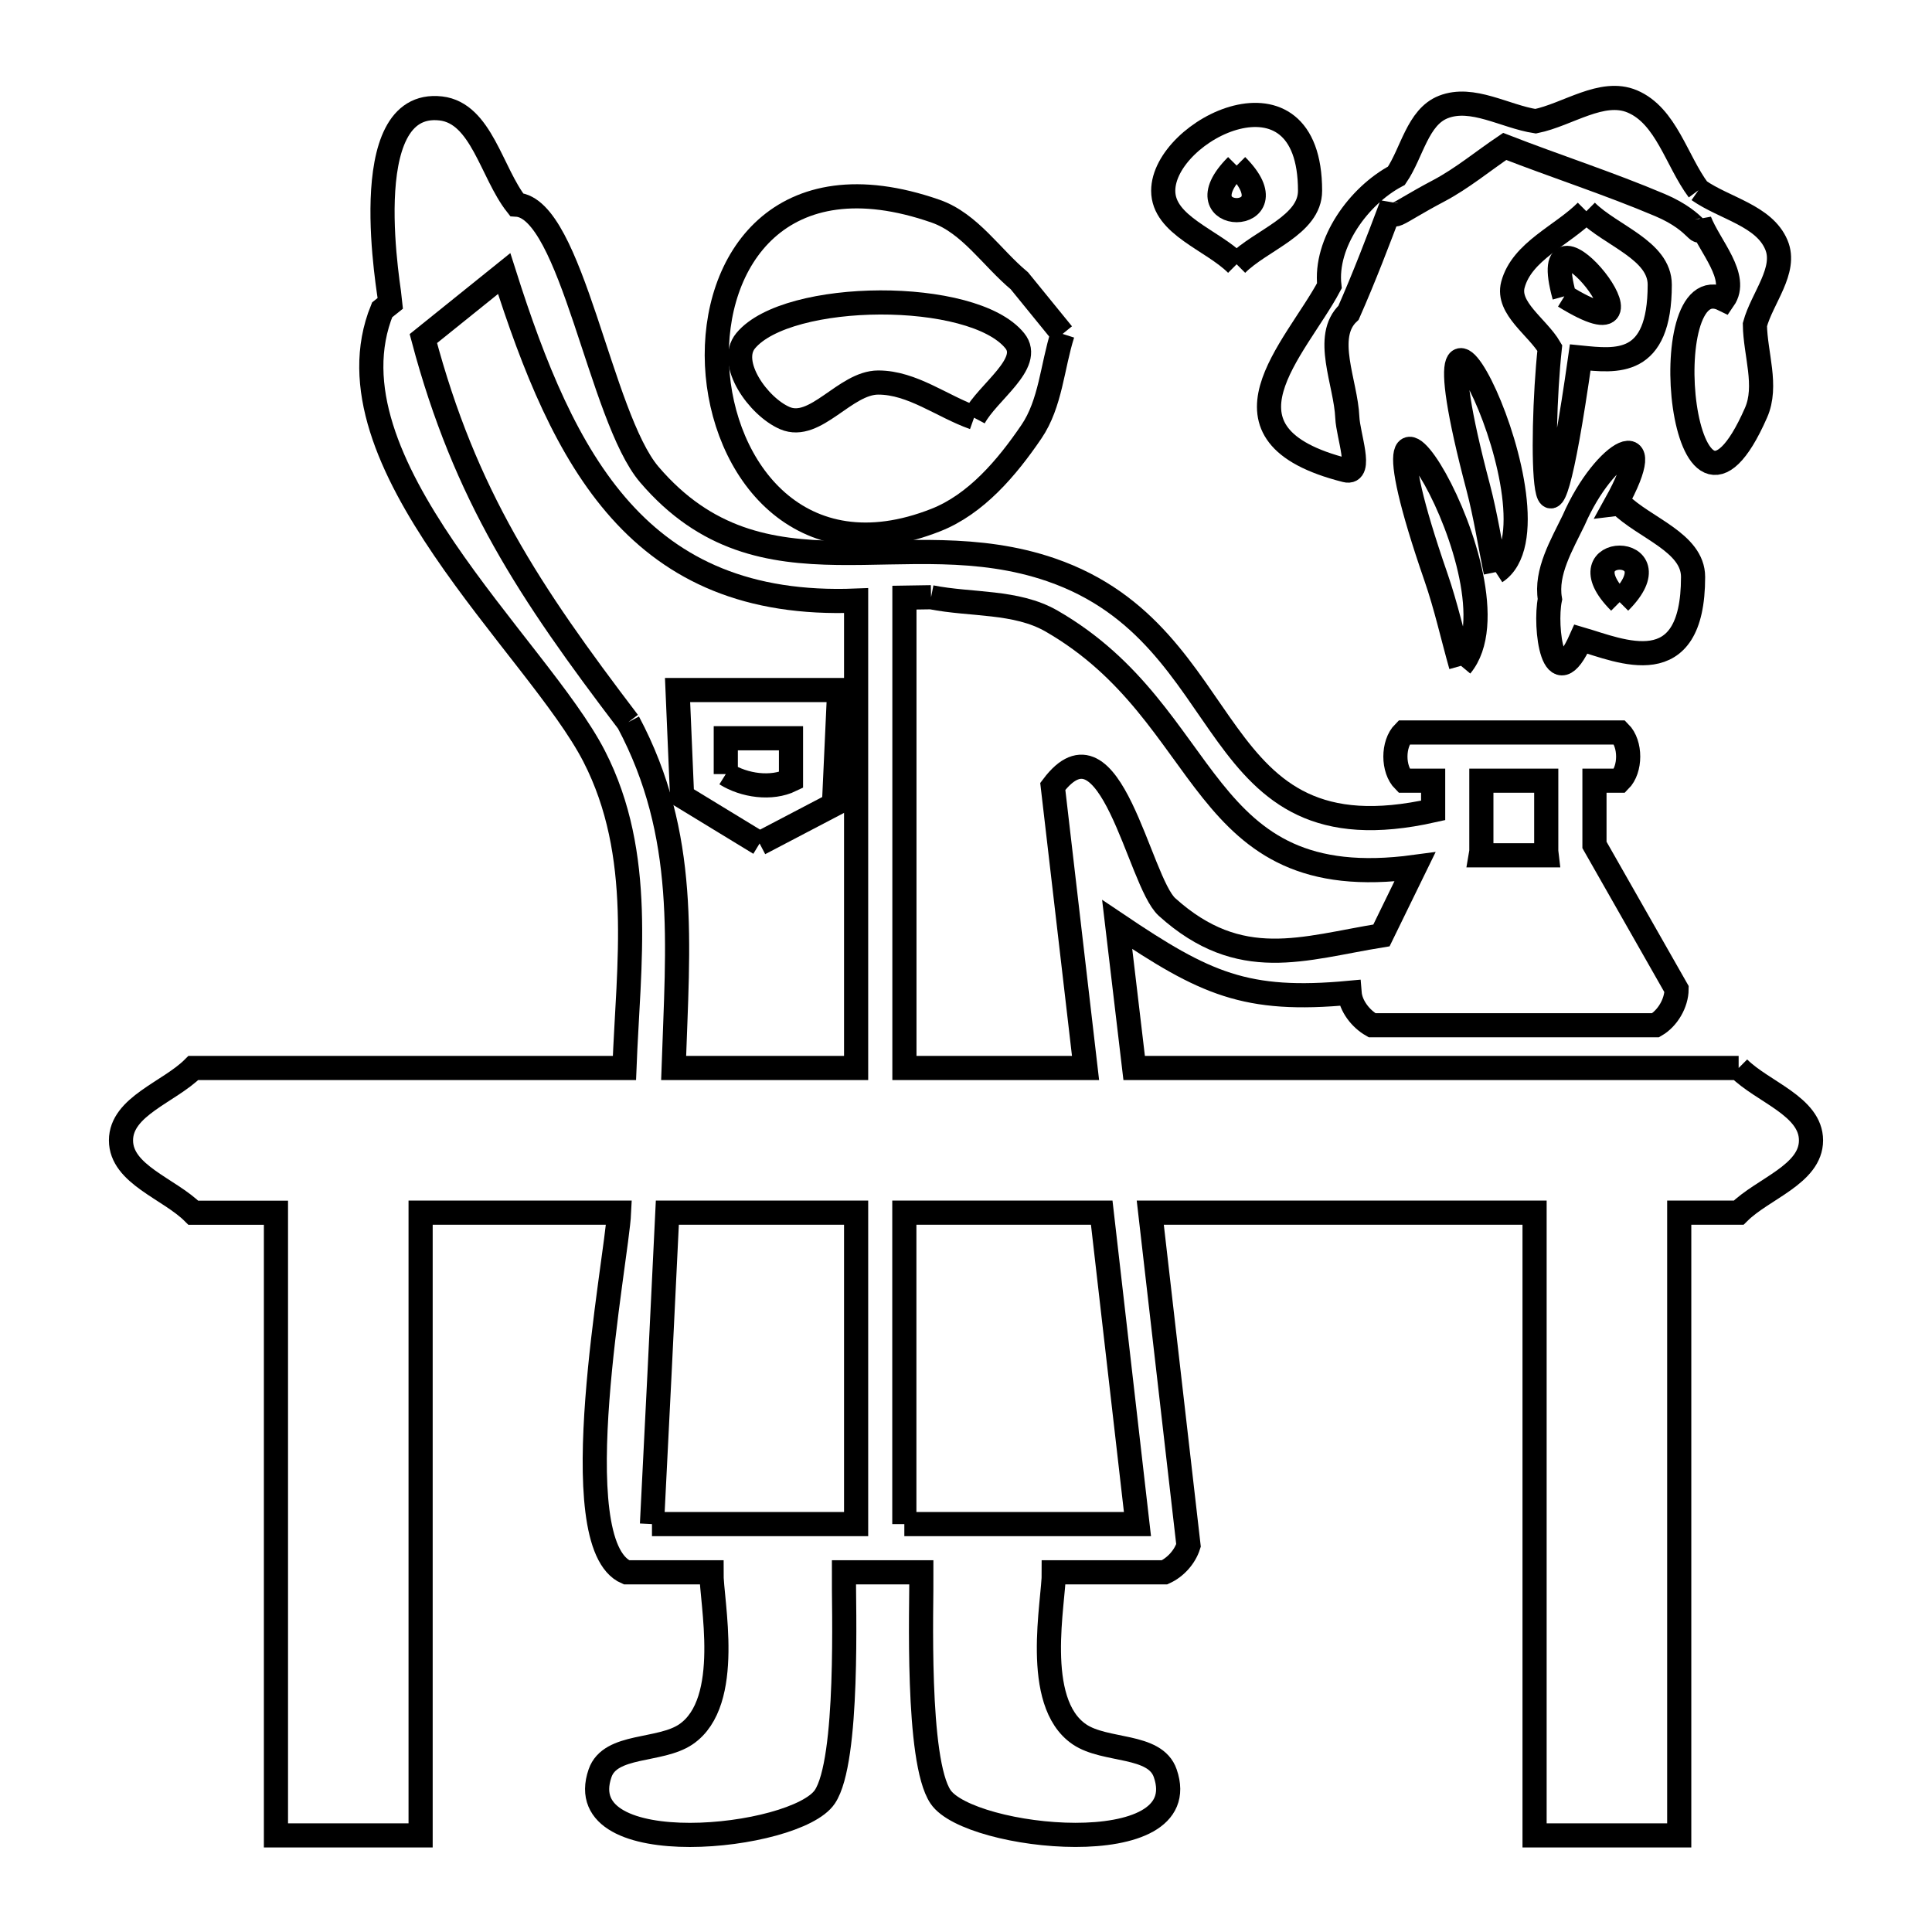<svg xmlns="http://www.w3.org/2000/svg" viewBox="0.0 0.0 24.0 24.0" height="200px" width="200px"><path fill="none" stroke="black" stroke-width=".3" stroke-opacity="1.0"  filling="0" d="M15.362 2.057 L15.362 2.057 C16.099 2.795 14.625 2.795 15.362 2.057 L15.362 2.057"></path>
<path fill="none" stroke="black" stroke-width=".3" stroke-opacity="1.0"  filling="0" d="M21.099 2.363 L21.099 2.363 C21.422 2.589 21.915 2.678 22.067 3.042 C22.2 3.357 21.889 3.703 21.8 4.033 L21.8 4.033 C21.805 4.398 21.961 4.793 21.814 5.127 C20.888 7.237 20.515 3.275 21.412 3.719 L21.412 3.719 C21.605 3.44 21.237 3.062 21.114 2.746 L21.114 2.746 C21.112 3.017 21.136 2.765 20.62 2.547 C19.987 2.279 19.332 2.068 18.692 1.819 L18.692 1.819 C18.419 2.003 18.164 2.216 17.873 2.37 C17.286 2.68 17.294 2.762 17.289 2.541 L17.289 2.541 C17.119 2.993 16.947 3.443 16.752 3.885 L16.752 3.885 C16.434 4.181 16.719 4.753 16.737 5.187 C16.746 5.405 16.93 5.896 16.718 5.842 C14.957 5.397 16.094 4.339 16.514 3.55 L16.514 3.55 C16.454 3.02 16.876 2.433 17.347 2.183 L17.347 2.183 C17.541 1.898 17.609 1.455 17.93 1.329 C18.29 1.188 18.694 1.447 19.076 1.506 L19.076 1.506 C19.476 1.424 19.901 1.101 20.277 1.26 C20.699 1.439 20.825 1.995 21.099 2.363 L21.099 2.363"></path>
<path fill="none" stroke="black" stroke-width=".3" stroke-opacity="1.0"  filling="0" d="M19.706 2.624 L19.706 2.624 C20.01 2.928 20.618 3.107 20.618 3.537 C20.618 4.559 20.079 4.486 19.63 4.441 L19.63 4.441 C19.159 7.757 19.128 5.478 19.252 4.323 L19.252 4.323 C19.099 4.061 18.716 3.83 18.794 3.537 C18.905 3.121 19.402 2.928 19.706 2.624 L19.706 2.624"></path>
<path fill="none" stroke="black" stroke-width=".3" stroke-opacity="1.0"  filling="0" d="M15.362 3.283 L15.362 3.283 C15.058 2.979 14.45 2.8 14.45 2.37 C14.45 1.608 16.274 0.699 16.274 2.37 C16.274 2.8 15.666 2.979 15.362 3.283 L15.362 3.283"></path>
<path fill="none" stroke="black" stroke-width=".3" stroke-opacity="1.0"  filling="0" d="M19.433 3.681 L19.433 3.681 C19.04 2.257 20.855 4.558 19.433 3.681 L19.433 3.681"></path>
<path fill="none" stroke="black" stroke-width=".3" stroke-opacity="1.0"  filling="0" d="M13.2 4.148 L13.2 4.148 C13.071 4.553 13.052 5.012 12.812 5.364 C12.509 5.809 12.125 6.264 11.623 6.461 C9.934 7.126 8.968 5.829 8.907 4.535 C8.847 3.241 9.692 1.949 11.624 2.624 C12.049 2.773 12.317 3.2 12.663 3.488 L12.663 3.488 C12.842 3.708 13.021 3.928 13.2 4.148 L13.2 4.148"></path>
<path fill="none" stroke="black" stroke-width=".3" stroke-opacity="1.0"  filling="0" d="M12.1 5.189 L12.1 5.189 C11.702 5.048 11.333 4.752 10.91 4.752 C10.496 4.752 10.13 5.357 9.75 5.194 C9.42 5.052 9.034 4.509 9.263 4.233 C9.781 3.608 12.085 3.589 12.606 4.233 C12.833 4.513 12.269 4.87 12.1 5.189 L12.1 5.189"></path>
<path fill="none" stroke="black" stroke-width=".3" stroke-opacity="1.0"  filling="0" d="M20.12 6.255 L20.12 6.255 C20.424 6.559 21.032 6.737 21.032 7.167 C21.032 8.497 20.133 8.083 19.639 7.939 L19.639 7.939 C19.293 8.717 19.183 7.781 19.254 7.443 L19.254 7.443 C19.197 7.106 19.401 6.769 19.549 6.462 L19.549 6.462 C19.938 5.568 20.644 5.229 20.072 6.26 L20.072 6.26 C20.088 6.258 20.104 6.257 20.12 6.255 L20.12 6.255"></path>
<path fill="none" stroke="black" stroke-width=".3" stroke-opacity="1.0"  filling="0" d="M18.58 7.107 L18.58 7.107 C18.508 6.756 18.454 6.401 18.363 6.055 C17.351 2.223 19.536 6.481 18.58 7.107 L18.58 7.107"></path>
<path fill="none" stroke="black" stroke-width=".3" stroke-opacity="1.0"  filling="0" d="M11.566 7.419 L11.566 7.419 C12.065 7.518 12.621 7.462 13.061 7.714 C15.104 8.889 14.841 11.138 17.576 10.769 L17.576 10.769 C17.437 11.052 17.299 11.336 17.161 11.62 L17.161 11.62 C16.19 11.777 15.406 12.087 14.497 11.267 C14.146 10.949 13.797 8.813 13.078 9.769 L13.485 13.267 L11.235 13.267 L11.235 7.424 C11.345 7.422 11.456 7.421 11.566 7.419 L11.566 7.419"></path>
<path fill="none" stroke="black" stroke-width=".3" stroke-opacity="1.0"  filling="0" d="M20.12 7.48 L20.12 7.48 C19.382 6.743 20.857 6.743 20.12 7.48 L20.12 7.48"></path>
<path fill="none" stroke="black" stroke-width=".3" stroke-opacity="1.0"  filling="0" d="M18.149 8.271 L18.149 8.271 C18.045 7.903 17.963 7.53 17.838 7.169 C16.553 3.455 18.99 7.262 18.149 8.271 L18.149 8.271"></path>
<path fill="none" stroke="black" stroke-width=".3" stroke-opacity="1.0"  filling="0" d="M7.805 8.971 L7.805 8.971 C6.573 7.352 5.778 6.156 5.259 4.206 L6.263 3.398 C7.002 5.723 7.931 7.569 10.635 7.461 L10.635 13.267 L8.368 13.267 C8.42 11.72 8.552 10.376 7.805 8.971 L7.805 8.971"></path>
<path fill="none" stroke="black" stroke-width=".3" stroke-opacity="1.0"  filling="0" d="M9.016 9.616 L9.016 9.171 L9.826 9.171 L9.826 9.69 C9.582 9.808 9.246 9.76 9.016 9.616 L9.016 9.616"></path>
<path fill="none" stroke="black" stroke-width=".3" stroke-opacity="1.0"  filling="0" d="M9.436 10.478 L9.436 10.478 C9.115 10.283 8.794 10.087 8.473 9.891 L8.417 8.572 L10.425 8.572 L10.36 9.994 C10.052 10.155 9.744 10.317 9.436 10.478 L9.436 10.478"></path>
<path fill="none" stroke="black" stroke-width=".3" stroke-opacity="1.0"  filling="0" d="M18.402 10.575 L18.402 9.698 L19.208 9.698 L19.208 10.575 C19.21 10.592 19.212 10.608 19.214 10.625 L18.395 10.625 C18.398 10.608 18.4 10.592 18.402 10.575 L18.402 10.575"></path>
<path fill="none" stroke="black" stroke-width=".3" stroke-opacity="1.0"  filling="0" d="M21.598 13.267 L21.598 13.267 C21.898 13.566 22.497 13.742 22.497 14.166 C22.497 14.589 21.898 14.765 21.598 15.064 L20.86 15.064 L20.86 18.932 L20.86 22.8 L19.063 22.8 L19.063 18.932 L19.063 15.064 L14.289 15.064 L14.764 19.198 C14.719 19.341 14.602 19.471 14.466 19.532 L13.091 19.532 C13.094 19.888 12.82 21.143 13.408 21.544 C13.731 21.764 14.348 21.659 14.475 22.028 C14.863 23.148 12.042 22.852 11.684 22.321 C11.38 21.871 11.449 19.938 11.446 19.532 L10.483 19.532 C10.48 19.936 10.549 21.872 10.246 22.321 C9.888 22.853 7.067 23.148 7.454 22.028 C7.581 21.659 8.198 21.764 8.521 21.544 C9.11 21.142 8.835 19.891 8.838 19.532 L7.783 19.532 C6.968 19.181 7.663 15.644 7.69 15.064 L5.225 15.064 L5.225 18.932 L5.225 22.8 L3.428 22.8 L3.428 18.932 L3.428 15.065 L2.402 15.065 C2.102 14.765 1.503 14.59 1.503 14.166 C1.503 13.742 2.102 13.567 2.402 13.267 L7.757 13.267 C7.807 11.974 8.008 10.617 7.381 9.395 C6.686 8.039 3.984 5.728 4.747 3.849 L4.851 3.766 C4.846 3.68 4.39 1.223 5.476 1.347 C5.98 1.405 6.104 2.144 6.417 2.542 L6.417 2.542 C7.101 2.583 7.456 5.181 8.066 5.895 C9.473 7.541 11.234 6.45 13.058 7.079 C15.449 7.903 14.922 10.714 17.803 10.067 L17.803 9.698 L17.44 9.698 C17.299 9.557 17.299 9.24 17.44 9.099 L20.12 9.099 C20.261 9.24 20.261 9.557 20.12 9.698 L19.807 9.698 L19.807 10.496 L20.827 12.288 C20.826 12.461 20.716 12.65 20.566 12.736 L17.044 12.736 C16.902 12.655 16.778 12.496 16.765 12.333 L16.765 12.333 C15.473 12.454 14.97 12.219 13.878 11.484 L14.089 13.267 L17.844 13.267 L21.598 13.267"></path>
<path fill="none" stroke="black" stroke-width=".3" stroke-opacity="1.0"  filling="0" d="M8.099 18.933 L8.099 18.933 C8.165 17.644 8.228 16.354 8.29 15.064 L10.635 15.064 L10.635 18.933 L8.099 18.933"></path>
<path fill="none" stroke="black" stroke-width=".3" stroke-opacity="1.0"  filling="0" d="M11.234 18.933 L11.234 15.064 L13.686 15.064 L14.13 18.933 L11.234 18.933"></path></svg>